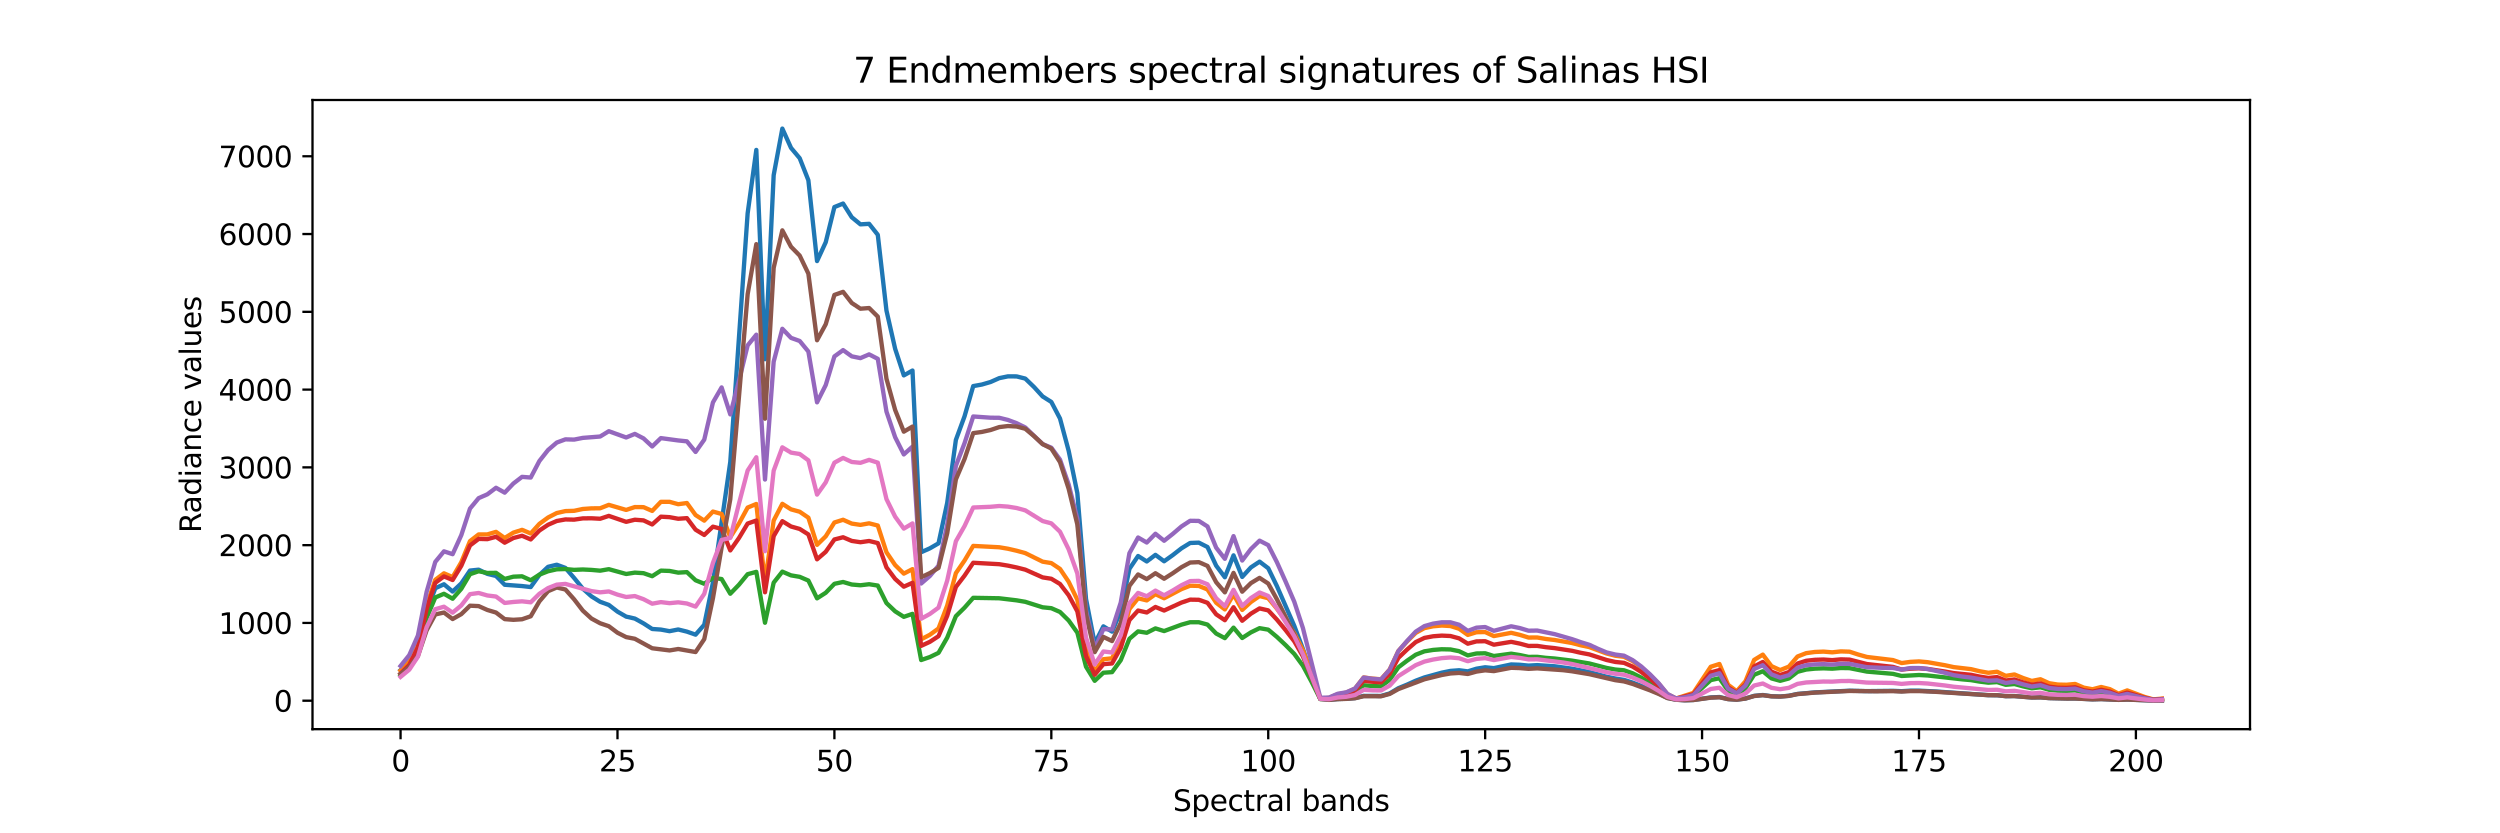 <?xml version="1.0" encoding="utf-8" standalone="no"?>
<!DOCTYPE svg PUBLIC "-//W3C//DTD SVG 1.1//EN"
  "http://www.w3.org/Graphics/SVG/1.1/DTD/svg11.dtd">
<svg height="288pt" version="1.1" viewBox="0 0 864 288" width="864pt" xmlns="http://www.w3.org/2000/svg" xmlns:xlink="http://www.w3.org/1999/xlink">
 <defs>
  <style type="text/css">*{stroke-linecap:butt;stroke-linejoin:round;}</style>
 </defs>
 <g id="figure_1">
  <g id="patch_1">
   <path d="M 0 288 
L 864 288 
L 864 0 
L 0 0 
z
" style="fill:#ffffff;"/>
  </g>
  <g id="axes_1">
   <g id="patch_2">
    <path d="M 108 252 
L 777.6 252 
L 777.6 34.56 
L 108 34.56 
z
" style="fill:#ffffff;"/>
   </g>
   <g id="matplotlib.axis_1">
    <g id="xtick_1">
     <g id="line2d_1">
      <defs>
       <path d="M 0 0 
L 0 3.5 
" id="m87184b60a6" style="stroke:#000000;stroke-width:0.8;"/>
      </defs>
      <g>
       <use style="stroke:#000000;stroke-width:0.8;" x="138.436" xlink:href="#m87184b60a6" y="252"/>
      </g>
     </g>
     <g id="text_1">
      <!-- 0 -->
      <g transform="translate(135.255 266.598)scale(0.1 -0.1)">
       <defs>
        <path d="M 2034 4250 
Q 1547 4250 1301 3770 
Q 1056 3291 1056 2328 
Q 1056 1369 1301 889 
Q 1547 409 2034 409 
Q 2525 409 2770 889 
Q 3016 1369 3016 2328 
Q 3016 3291 2770 3770 
Q 2525 4250 2034 4250 
z
M 2034 4750 
Q 2819 4750 3233 4129 
Q 3647 3509 3647 2328 
Q 3647 1150 3233 529 
Q 2819 -91 2034 -91 
Q 1250 -91 836 529 
Q 422 1150 422 2328 
Q 422 3509 836 4129 
Q 1250 4750 2034 4750 
z
" id="DejaVuSans-30" transform="scale(0.016)"/>
       </defs>
       <use xlink:href="#DejaVuSans-30"/>
      </g>
     </g>
    </g>
    <g id="xtick_2">
     <g id="line2d_2">
      <g>
       <use style="stroke:#000000;stroke-width:0.8;" x="213.403" xlink:href="#m87184b60a6" y="252"/>
      </g>
     </g>
     <g id="text_2">
      <!-- 25 -->
      <g transform="translate(207.04 266.598)scale(0.1 -0.1)">
       <defs>
        <path d="M 1228 531 
L 3431 531 
L 3431 0 
L 469 0 
L 469 531 
Q 828 903 1448 1529 
Q 2069 2156 2228 2338 
Q 2531 2678 2651 2914 
Q 2772 3150 2772 3378 
Q 2772 3750 2511 3984 
Q 2250 4219 1831 4219 
Q 1534 4219 1204 4116 
Q 875 4013 500 3803 
L 500 4441 
Q 881 4594 1212 4672 
Q 1544 4750 1819 4750 
Q 2544 4750 2975 4387 
Q 3406 4025 3406 3419 
Q 3406 3131 3298 2873 
Q 3191 2616 2906 2266 
Q 2828 2175 2409 1742 
Q 1991 1309 1228 531 
z
" id="DejaVuSans-32" transform="scale(0.016)"/>
        <path d="M 691 4666 
L 3169 4666 
L 3169 4134 
L 1269 4134 
L 1269 2991 
Q 1406 3038 1543 3061 
Q 1681 3084 1819 3084 
Q 2600 3084 3056 2656 
Q 3513 2228 3513 1497 
Q 3513 744 3044 326 
Q 2575 -91 1722 -91 
Q 1428 -91 1123 -41 
Q 819 9 494 109 
L 494 744 
Q 775 591 1075 516 
Q 1375 441 1709 441 
Q 2250 441 2565 725 
Q 2881 1009 2881 1497 
Q 2881 1984 2565 2268 
Q 2250 2553 1709 2553 
Q 1456 2553 1204 2497 
Q 953 2441 691 2322 
L 691 4666 
z
" id="DejaVuSans-35" transform="scale(0.016)"/>
       </defs>
       <use xlink:href="#DejaVuSans-32"/>
       <use x="63.623" xlink:href="#DejaVuSans-35"/>
      </g>
     </g>
    </g>
    <g id="xtick_3">
     <g id="line2d_3">
      <g>
       <use style="stroke:#000000;stroke-width:0.8;" x="288.369" xlink:href="#m87184b60a6" y="252"/>
      </g>
     </g>
     <g id="text_3">
      <!-- 50 -->
      <g transform="translate(282.007 266.598)scale(0.1 -0.1)">
       <use xlink:href="#DejaVuSans-35"/>
       <use x="63.623" xlink:href="#DejaVuSans-30"/>
      </g>
     </g>
    </g>
    <g id="xtick_4">
     <g id="line2d_4">
      <g>
       <use style="stroke:#000000;stroke-width:0.8;" x="363.336" xlink:href="#m87184b60a6" y="252"/>
      </g>
     </g>
     <g id="text_4">
      <!-- 75 -->
      <g transform="translate(356.973 266.598)scale(0.1 -0.1)">
       <defs>
        <path d="M 525 4666 
L 3525 4666 
L 3525 4397 
L 1831 0 
L 1172 0 
L 2766 4134 
L 525 4134 
L 525 4666 
z
" id="DejaVuSans-37" transform="scale(0.016)"/>
       </defs>
       <use xlink:href="#DejaVuSans-37"/>
       <use x="63.623" xlink:href="#DejaVuSans-35"/>
      </g>
     </g>
    </g>
    <g id="xtick_5">
     <g id="line2d_5">
      <g>
       <use style="stroke:#000000;stroke-width:0.8;" x="438.302" xlink:href="#m87184b60a6" y="252"/>
      </g>
     </g>
     <g id="text_5">
      <!-- 100 -->
      <g transform="translate(428.758 266.598)scale(0.1 -0.1)">
       <defs>
        <path d="M 794 531 
L 1825 531 
L 1825 4091 
L 703 3866 
L 703 4441 
L 1819 4666 
L 2450 4666 
L 2450 531 
L 3481 531 
L 3481 0 
L 794 0 
L 794 531 
z
" id="DejaVuSans-31" transform="scale(0.016)"/>
       </defs>
       <use xlink:href="#DejaVuSans-31"/>
       <use x="63.623" xlink:href="#DejaVuSans-30"/>
       <use x="127.246" xlink:href="#DejaVuSans-30"/>
      </g>
     </g>
    </g>
    <g id="xtick_6">
     <g id="line2d_6">
      <g>
       <use style="stroke:#000000;stroke-width:0.8;" x="513.268" xlink:href="#m87184b60a6" y="252"/>
      </g>
     </g>
     <g id="text_6">
      <!-- 125 -->
      <g transform="translate(503.725 266.598)scale(0.1 -0.1)">
       <use xlink:href="#DejaVuSans-31"/>
       <use x="63.623" xlink:href="#DejaVuSans-32"/>
       <use x="127.246" xlink:href="#DejaVuSans-35"/>
      </g>
     </g>
    </g>
    <g id="xtick_7">
     <g id="line2d_7">
      <g>
       <use style="stroke:#000000;stroke-width:0.8;" x="588.235" xlink:href="#m87184b60a6" y="252"/>
      </g>
     </g>
     <g id="text_7">
      <!-- 150 -->
      <g transform="translate(578.691 266.598)scale(0.1 -0.1)">
       <use xlink:href="#DejaVuSans-31"/>
       <use x="63.623" xlink:href="#DejaVuSans-35"/>
       <use x="127.246" xlink:href="#DejaVuSans-30"/>
      </g>
     </g>
    </g>
    <g id="xtick_8">
     <g id="line2d_8">
      <g>
       <use style="stroke:#000000;stroke-width:0.8;" x="663.201" xlink:href="#m87184b60a6" y="252"/>
      </g>
     </g>
     <g id="text_8">
      <!-- 175 -->
      <g transform="translate(653.658 266.598)scale(0.1 -0.1)">
       <use xlink:href="#DejaVuSans-31"/>
       <use x="63.623" xlink:href="#DejaVuSans-37"/>
       <use x="127.246" xlink:href="#DejaVuSans-35"/>
      </g>
     </g>
    </g>
    <g id="xtick_9">
     <g id="line2d_9">
      <g>
       <use style="stroke:#000000;stroke-width:0.8;" x="738.168" xlink:href="#m87184b60a6" y="252"/>
      </g>
     </g>
     <g id="text_9">
      <!-- 200 -->
      <g transform="translate(728.624 266.598)scale(0.1 -0.1)">
       <use xlink:href="#DejaVuSans-32"/>
       <use x="63.623" xlink:href="#DejaVuSans-30"/>
       <use x="127.246" xlink:href="#DejaVuSans-30"/>
      </g>
     </g>
    </g>
    <g id="text_10">
     <!-- Spectral bands -->
     <g transform="translate(405.382 280.277)scale(0.1 -0.1)">
      <defs>
       <path d="M 3425 4513 
L 3425 3897 
Q 3066 4069 2747 4153 
Q 2428 4238 2131 4238 
Q 1616 4238 1336 4038 
Q 1056 3838 1056 3469 
Q 1056 3159 1242 3001 
Q 1428 2844 1947 2747 
L 2328 2669 
Q 3034 2534 3370 2195 
Q 3706 1856 3706 1288 
Q 3706 609 3251 259 
Q 2797 -91 1919 -91 
Q 1588 -91 1214 -16 
Q 841 59 441 206 
L 441 856 
Q 825 641 1194 531 
Q 1563 422 1919 422 
Q 2459 422 2753 634 
Q 3047 847 3047 1241 
Q 3047 1584 2836 1778 
Q 2625 1972 2144 2069 
L 1759 2144 
Q 1053 2284 737 2584 
Q 422 2884 422 3419 
Q 422 4038 858 4394 
Q 1294 4750 2059 4750 
Q 2388 4750 2728 4690 
Q 3069 4631 3425 4513 
z
" id="DejaVuSans-53" transform="scale(0.016)"/>
       <path d="M 1159 525 
L 1159 -1331 
L 581 -1331 
L 581 3500 
L 1159 3500 
L 1159 2969 
Q 1341 3281 1617 3432 
Q 1894 3584 2278 3584 
Q 2916 3584 3314 3078 
Q 3713 2572 3713 1747 
Q 3713 922 3314 415 
Q 2916 -91 2278 -91 
Q 1894 -91 1617 61 
Q 1341 213 1159 525 
z
M 3116 1747 
Q 3116 2381 2855 2742 
Q 2594 3103 2138 3103 
Q 1681 3103 1420 2742 
Q 1159 2381 1159 1747 
Q 1159 1113 1420 752 
Q 1681 391 2138 391 
Q 2594 391 2855 752 
Q 3116 1113 3116 1747 
z
" id="DejaVuSans-70" transform="scale(0.016)"/>
       <path d="M 3597 1894 
L 3597 1613 
L 953 1613 
Q 991 1019 1311 708 
Q 1631 397 2203 397 
Q 2534 397 2845 478 
Q 3156 559 3463 722 
L 3463 178 
Q 3153 47 2828 -22 
Q 2503 -91 2169 -91 
Q 1331 -91 842 396 
Q 353 884 353 1716 
Q 353 2575 817 3079 
Q 1281 3584 2069 3584 
Q 2775 3584 3186 3129 
Q 3597 2675 3597 1894 
z
M 3022 2063 
Q 3016 2534 2758 2815 
Q 2500 3097 2075 3097 
Q 1594 3097 1305 2825 
Q 1016 2553 972 2059 
L 3022 2063 
z
" id="DejaVuSans-65" transform="scale(0.016)"/>
       <path d="M 3122 3366 
L 3122 2828 
Q 2878 2963 2633 3030 
Q 2388 3097 2138 3097 
Q 1578 3097 1268 2742 
Q 959 2388 959 1747 
Q 959 1106 1268 751 
Q 1578 397 2138 397 
Q 2388 397 2633 464 
Q 2878 531 3122 666 
L 3122 134 
Q 2881 22 2623 -34 
Q 2366 -91 2075 -91 
Q 1284 -91 818 406 
Q 353 903 353 1747 
Q 353 2603 823 3093 
Q 1294 3584 2113 3584 
Q 2378 3584 2631 3529 
Q 2884 3475 3122 3366 
z
" id="DejaVuSans-63" transform="scale(0.016)"/>
       <path d="M 1172 4494 
L 1172 3500 
L 2356 3500 
L 2356 3053 
L 1172 3053 
L 1172 1153 
Q 1172 725 1289 603 
Q 1406 481 1766 481 
L 2356 481 
L 2356 0 
L 1766 0 
Q 1100 0 847 248 
Q 594 497 594 1153 
L 594 3053 
L 172 3053 
L 172 3500 
L 594 3500 
L 594 4494 
L 1172 4494 
z
" id="DejaVuSans-74" transform="scale(0.016)"/>
       <path d="M 2631 2963 
Q 2534 3019 2420 3045 
Q 2306 3072 2169 3072 
Q 1681 3072 1420 2755 
Q 1159 2438 1159 1844 
L 1159 0 
L 581 0 
L 581 3500 
L 1159 3500 
L 1159 2956 
Q 1341 3275 1631 3429 
Q 1922 3584 2338 3584 
Q 2397 3584 2469 3576 
Q 2541 3569 2628 3553 
L 2631 2963 
z
" id="DejaVuSans-72" transform="scale(0.016)"/>
       <path d="M 2194 1759 
Q 1497 1759 1228 1600 
Q 959 1441 959 1056 
Q 959 750 1161 570 
Q 1363 391 1709 391 
Q 2188 391 2477 730 
Q 2766 1069 2766 1631 
L 2766 1759 
L 2194 1759 
z
M 3341 1997 
L 3341 0 
L 2766 0 
L 2766 531 
Q 2569 213 2275 61 
Q 1981 -91 1556 -91 
Q 1019 -91 701 211 
Q 384 513 384 1019 
Q 384 1609 779 1909 
Q 1175 2209 1959 2209 
L 2766 2209 
L 2766 2266 
Q 2766 2663 2505 2880 
Q 2244 3097 1772 3097 
Q 1472 3097 1187 3025 
Q 903 2953 641 2809 
L 641 3341 
Q 956 3463 1253 3523 
Q 1550 3584 1831 3584 
Q 2591 3584 2966 3190 
Q 3341 2797 3341 1997 
z
" id="DejaVuSans-61" transform="scale(0.016)"/>
       <path d="M 603 4863 
L 1178 4863 
L 1178 0 
L 603 0 
L 603 4863 
z
" id="DejaVuSans-6c" transform="scale(0.016)"/>
       <path id="DejaVuSans-20" transform="scale(0.016)"/>
       <path d="M 3116 1747 
Q 3116 2381 2855 2742 
Q 2594 3103 2138 3103 
Q 1681 3103 1420 2742 
Q 1159 2381 1159 1747 
Q 1159 1113 1420 752 
Q 1681 391 2138 391 
Q 2594 391 2855 752 
Q 3116 1113 3116 1747 
z
M 1159 2969 
Q 1341 3281 1617 3432 
Q 1894 3584 2278 3584 
Q 2916 3584 3314 3078 
Q 3713 2572 3713 1747 
Q 3713 922 3314 415 
Q 2916 -91 2278 -91 
Q 1894 -91 1617 61 
Q 1341 213 1159 525 
L 1159 0 
L 581 0 
L 581 4863 
L 1159 4863 
L 1159 2969 
z
" id="DejaVuSans-62" transform="scale(0.016)"/>
       <path d="M 3513 2113 
L 3513 0 
L 2938 0 
L 2938 2094 
Q 2938 2591 2744 2837 
Q 2550 3084 2163 3084 
Q 1697 3084 1428 2787 
Q 1159 2491 1159 1978 
L 1159 0 
L 581 0 
L 581 3500 
L 1159 3500 
L 1159 2956 
Q 1366 3272 1645 3428 
Q 1925 3584 2291 3584 
Q 2894 3584 3203 3211 
Q 3513 2838 3513 2113 
z
" id="DejaVuSans-6e" transform="scale(0.016)"/>
       <path d="M 2906 2969 
L 2906 4863 
L 3481 4863 
L 3481 0 
L 2906 0 
L 2906 525 
Q 2725 213 2448 61 
Q 2172 -91 1784 -91 
Q 1150 -91 751 415 
Q 353 922 353 1747 
Q 353 2572 751 3078 
Q 1150 3584 1784 3584 
Q 2172 3584 2448 3432 
Q 2725 3281 2906 2969 
z
M 947 1747 
Q 947 1113 1208 752 
Q 1469 391 1925 391 
Q 2381 391 2643 752 
Q 2906 1113 2906 1747 
Q 2906 2381 2643 2742 
Q 2381 3103 1925 3103 
Q 1469 3103 1208 2742 
Q 947 2381 947 1747 
z
" id="DejaVuSans-64" transform="scale(0.016)"/>
       <path d="M 2834 3397 
L 2834 2853 
Q 2591 2978 2328 3040 
Q 2066 3103 1784 3103 
Q 1356 3103 1142 2972 
Q 928 2841 928 2578 
Q 928 2378 1081 2264 
Q 1234 2150 1697 2047 
L 1894 2003 
Q 2506 1872 2764 1633 
Q 3022 1394 3022 966 
Q 3022 478 2636 193 
Q 2250 -91 1575 -91 
Q 1294 -91 989 -36 
Q 684 19 347 128 
L 347 722 
Q 666 556 975 473 
Q 1284 391 1588 391 
Q 1994 391 2212 530 
Q 2431 669 2431 922 
Q 2431 1156 2273 1281 
Q 2116 1406 1581 1522 
L 1381 1569 
Q 847 1681 609 1914 
Q 372 2147 372 2553 
Q 372 3047 722 3315 
Q 1072 3584 1716 3584 
Q 2034 3584 2315 3537 
Q 2597 3491 2834 3397 
z
" id="DejaVuSans-73" transform="scale(0.016)"/>
      </defs>
      <use xlink:href="#DejaVuSans-53"/>
      <use x="63.477" xlink:href="#DejaVuSans-70"/>
      <use x="126.953" xlink:href="#DejaVuSans-65"/>
      <use x="188.477" xlink:href="#DejaVuSans-63"/>
      <use x="243.457" xlink:href="#DejaVuSans-74"/>
      <use x="282.666" xlink:href="#DejaVuSans-72"/>
      <use x="323.779" xlink:href="#DejaVuSans-61"/>
      <use x="385.059" xlink:href="#DejaVuSans-6c"/>
      <use x="412.842" xlink:href="#DejaVuSans-20"/>
      <use x="444.629" xlink:href="#DejaVuSans-62"/>
      <use x="508.105" xlink:href="#DejaVuSans-61"/>
      <use x="569.385" xlink:href="#DejaVuSans-6e"/>
      <use x="632.764" xlink:href="#DejaVuSans-64"/>
      <use x="696.24" xlink:href="#DejaVuSans-73"/>
     </g>
    </g>
   </g>
   <g id="matplotlib.axis_2">
    <g id="ytick_1">
     <g id="line2d_10">
      <defs>
       <path d="M 0 0 
L -3.5 0 
" id="m7c14047c21" style="stroke:#000000;stroke-width:0.8;"/>
      </defs>
      <g>
       <use style="stroke:#000000;stroke-width:0.8;" x="108" xlink:href="#m7c14047c21" y="242.164"/>
      </g>
     </g>
     <g id="text_11">
      <!-- 0 -->
      <g transform="translate(94.638 245.963)scale(0.1 -0.1)">
       <use xlink:href="#DejaVuSans-30"/>
      </g>
     </g>
    </g>
    <g id="ytick_2">
     <g id="line2d_11">
      <g>
       <use style="stroke:#000000;stroke-width:0.8;" x="108" xlink:href="#m7c14047c21" y="215.284"/>
      </g>
     </g>
     <g id="text_12">
      <!-- 1000 -->
      <g transform="translate(75.55 219.084)scale(0.1 -0.1)">
       <use xlink:href="#DejaVuSans-31"/>
       <use x="63.623" xlink:href="#DejaVuSans-30"/>
       <use x="127.246" xlink:href="#DejaVuSans-30"/>
       <use x="190.869" xlink:href="#DejaVuSans-30"/>
      </g>
     </g>
    </g>
    <g id="ytick_3">
     <g id="line2d_12">
      <g>
       <use style="stroke:#000000;stroke-width:0.8;" x="108" xlink:href="#m7c14047c21" y="188.405"/>
      </g>
     </g>
     <g id="text_13">
      <!-- 2000 -->
      <g transform="translate(75.55 192.204)scale(0.1 -0.1)">
       <use xlink:href="#DejaVuSans-32"/>
       <use x="63.623" xlink:href="#DejaVuSans-30"/>
       <use x="127.246" xlink:href="#DejaVuSans-30"/>
       <use x="190.869" xlink:href="#DejaVuSans-30"/>
      </g>
     </g>
    </g>
    <g id="ytick_4">
     <g id="line2d_13">
      <g>
       <use style="stroke:#000000;stroke-width:0.8;" x="108" xlink:href="#m7c14047c21" y="161.525"/>
      </g>
     </g>
     <g id="text_14">
      <!-- 3000 -->
      <g transform="translate(75.55 165.324)scale(0.1 -0.1)">
       <defs>
        <path d="M 2597 2516 
Q 3050 2419 3304 2112 
Q 3559 1806 3559 1356 
Q 3559 666 3084 287 
Q 2609 -91 1734 -91 
Q 1441 -91 1130 -33 
Q 819 25 488 141 
L 488 750 
Q 750 597 1062 519 
Q 1375 441 1716 441 
Q 2309 441 2620 675 
Q 2931 909 2931 1356 
Q 2931 1769 2642 2001 
Q 2353 2234 1838 2234 
L 1294 2234 
L 1294 2753 
L 1863 2753 
Q 2328 2753 2575 2939 
Q 2822 3125 2822 3475 
Q 2822 3834 2567 4026 
Q 2313 4219 1838 4219 
Q 1578 4219 1281 4162 
Q 984 4106 628 3988 
L 628 4550 
Q 988 4650 1302 4700 
Q 1616 4750 1894 4750 
Q 2613 4750 3031 4423 
Q 3450 4097 3450 3541 
Q 3450 3153 3228 2886 
Q 3006 2619 2597 2516 
z
" id="DejaVuSans-33" transform="scale(0.016)"/>
       </defs>
       <use xlink:href="#DejaVuSans-33"/>
       <use x="63.623" xlink:href="#DejaVuSans-30"/>
       <use x="127.246" xlink:href="#DejaVuSans-30"/>
       <use x="190.869" xlink:href="#DejaVuSans-30"/>
      </g>
     </g>
    </g>
    <g id="ytick_5">
     <g id="line2d_14">
      <g>
       <use style="stroke:#000000;stroke-width:0.8;" x="108" xlink:href="#m7c14047c21" y="134.646"/>
      </g>
     </g>
     <g id="text_15">
      <!-- 4000 -->
      <g transform="translate(75.55 138.445)scale(0.1 -0.1)">
       <defs>
        <path d="M 2419 4116 
L 825 1625 
L 2419 1625 
L 2419 4116 
z
M 2253 4666 
L 3047 4666 
L 3047 1625 
L 3713 1625 
L 3713 1100 
L 3047 1100 
L 3047 0 
L 2419 0 
L 2419 1100 
L 313 1100 
L 313 1709 
L 2253 4666 
z
" id="DejaVuSans-34" transform="scale(0.016)"/>
       </defs>
       <use xlink:href="#DejaVuSans-34"/>
       <use x="63.623" xlink:href="#DejaVuSans-30"/>
       <use x="127.246" xlink:href="#DejaVuSans-30"/>
       <use x="190.869" xlink:href="#DejaVuSans-30"/>
      </g>
     </g>
    </g>
    <g id="ytick_6">
     <g id="line2d_15">
      <g>
       <use style="stroke:#000000;stroke-width:0.8;" x="108" xlink:href="#m7c14047c21" y="107.766"/>
      </g>
     </g>
     <g id="text_16">
      <!-- 5000 -->
      <g transform="translate(75.55 111.565)scale(0.1 -0.1)">
       <use xlink:href="#DejaVuSans-35"/>
       <use x="63.623" xlink:href="#DejaVuSans-30"/>
       <use x="127.246" xlink:href="#DejaVuSans-30"/>
       <use x="190.869" xlink:href="#DejaVuSans-30"/>
      </g>
     </g>
    </g>
    <g id="ytick_7">
     <g id="line2d_16">
      <g>
       <use style="stroke:#000000;stroke-width:0.8;" x="108" xlink:href="#m7c14047c21" y="80.887"/>
      </g>
     </g>
     <g id="text_17">
      <!-- 6000 -->
      <g transform="translate(75.55 84.686)scale(0.1 -0.1)">
       <defs>
        <path d="M 2113 2584 
Q 1688 2584 1439 2293 
Q 1191 2003 1191 1497 
Q 1191 994 1439 701 
Q 1688 409 2113 409 
Q 2538 409 2786 701 
Q 3034 994 3034 1497 
Q 3034 2003 2786 2293 
Q 2538 2584 2113 2584 
z
M 3366 4563 
L 3366 3988 
Q 3128 4100 2886 4159 
Q 2644 4219 2406 4219 
Q 1781 4219 1451 3797 
Q 1122 3375 1075 2522 
Q 1259 2794 1537 2939 
Q 1816 3084 2150 3084 
Q 2853 3084 3261 2657 
Q 3669 2231 3669 1497 
Q 3669 778 3244 343 
Q 2819 -91 2113 -91 
Q 1303 -91 875 529 
Q 447 1150 447 2328 
Q 447 3434 972 4092 
Q 1497 4750 2381 4750 
Q 2619 4750 2861 4703 
Q 3103 4656 3366 4563 
z
" id="DejaVuSans-36" transform="scale(0.016)"/>
       </defs>
       <use xlink:href="#DejaVuSans-36"/>
       <use x="63.623" xlink:href="#DejaVuSans-30"/>
       <use x="127.246" xlink:href="#DejaVuSans-30"/>
       <use x="190.869" xlink:href="#DejaVuSans-30"/>
      </g>
     </g>
    </g>
    <g id="ytick_8">
     <g id="line2d_17">
      <g>
       <use style="stroke:#000000;stroke-width:0.8;" x="108" xlink:href="#m7c14047c21" y="54.007"/>
      </g>
     </g>
     <g id="text_18">
      <!-- 7000 -->
      <g transform="translate(75.55 57.806)scale(0.1 -0.1)">
       <use xlink:href="#DejaVuSans-37"/>
       <use x="63.623" xlink:href="#DejaVuSans-30"/>
       <use x="127.246" xlink:href="#DejaVuSans-30"/>
       <use x="190.869" xlink:href="#DejaVuSans-30"/>
      </g>
     </g>
    </g>
    <g id="text_19">
     <!-- Radiance values -->
     <g transform="translate(69.47 184.179)rotate(-90)scale(0.1 -0.1)">
      <defs>
       <path d="M 2841 2188 
Q 3044 2119 3236 1894 
Q 3428 1669 3622 1275 
L 4263 0 
L 3584 0 
L 2988 1197 
Q 2756 1666 2539 1819 
Q 2322 1972 1947 1972 
L 1259 1972 
L 1259 0 
L 628 0 
L 628 4666 
L 2053 4666 
Q 2853 4666 3247 4331 
Q 3641 3997 3641 3322 
Q 3641 2881 3436 2590 
Q 3231 2300 2841 2188 
z
M 1259 4147 
L 1259 2491 
L 2053 2491 
Q 2509 2491 2742 2702 
Q 2975 2913 2975 3322 
Q 2975 3731 2742 3939 
Q 2509 4147 2053 4147 
L 1259 4147 
z
" id="DejaVuSans-52" transform="scale(0.016)"/>
       <path d="M 603 3500 
L 1178 3500 
L 1178 0 
L 603 0 
L 603 3500 
z
M 603 4863 
L 1178 4863 
L 1178 4134 
L 603 4134 
L 603 4863 
z
" id="DejaVuSans-69" transform="scale(0.016)"/>
       <path d="M 191 3500 
L 800 3500 
L 1894 563 
L 2988 3500 
L 3597 3500 
L 2284 0 
L 1503 0 
L 191 3500 
z
" id="DejaVuSans-76" transform="scale(0.016)"/>
       <path d="M 544 1381 
L 544 3500 
L 1119 3500 
L 1119 1403 
Q 1119 906 1312 657 
Q 1506 409 1894 409 
Q 2359 409 2629 706 
Q 2900 1003 2900 1516 
L 2900 3500 
L 3475 3500 
L 3475 0 
L 2900 0 
L 2900 538 
Q 2691 219 2414 64 
Q 2138 -91 1772 -91 
Q 1169 -91 856 284 
Q 544 659 544 1381 
z
M 1991 3584 
L 1991 3584 
z
" id="DejaVuSans-75" transform="scale(0.016)"/>
      </defs>
      <use xlink:href="#DejaVuSans-52"/>
      <use x="67.232" xlink:href="#DejaVuSans-61"/>
      <use x="128.512" xlink:href="#DejaVuSans-64"/>
      <use x="191.988" xlink:href="#DejaVuSans-69"/>
      <use x="219.771" xlink:href="#DejaVuSans-61"/>
      <use x="281.051" xlink:href="#DejaVuSans-6e"/>
      <use x="344.43" xlink:href="#DejaVuSans-63"/>
      <use x="399.41" xlink:href="#DejaVuSans-65"/>
      <use x="460.934" xlink:href="#DejaVuSans-20"/>
      <use x="492.721" xlink:href="#DejaVuSans-76"/>
      <use x="551.9" xlink:href="#DejaVuSans-61"/>
      <use x="613.18" xlink:href="#DejaVuSans-6c"/>
      <use x="640.963" xlink:href="#DejaVuSans-75"/>
      <use x="704.342" xlink:href="#DejaVuSans-65"/>
      <use x="765.865" xlink:href="#DejaVuSans-73"/>
     </g>
    </g>
   </g>
   <g id="line2d_18">
    <path clip-path="url(#padce678f9d)" d="M 138.436 231.601 
L 141.435 228.822 
L 144.434 223.273 
L 147.432 211.39 
L 150.431 203.302 
L 153.43 201.925 
L 156.428 204.439 
L 159.427 201.62 
L 162.426 197.191 
L 165.424 196.881 
L 168.423 198.325 
L 171.422 199.054 
L 174.42 202.092 
L 180.418 202.539 
L 183.416 202.885 
L 186.415 198.714 
L 189.414 195.896 
L 192.412 195.17 
L 195.411 196.268 
L 198.409 199.743 
L 201.408 203.427 
L 204.407 206.109 
L 207.405 207.975 
L 210.404 209.061 
L 213.403 211.376 
L 216.401 213.106 
L 219.4 213.779 
L 222.399 215.44 
L 225.397 217.374 
L 228.396 217.582 
L 231.395 218.135 
L 234.393 217.55 
L 237.392 218.29 
L 240.391 219.338 
L 243.389 215.909 
L 246.388 201.35 
L 252.385 159.632 
L 258.383 73.74 
L 261.381 51.821 
L 264.38 124.14 
L 267.379 60.554 
L 270.377 44.444 
L 273.376 51.106 
L 276.375 54.68 
L 279.373 62.297 
L 282.372 90.223 
L 285.371 83.716 
L 288.369 71.559 
L 291.368 70.347 
L 294.367 75.079 
L 297.365 77.534 
L 300.364 77.358 
L 303.362 81.147 
L 306.361 107.329 
L 309.36 120.543 
L 312.358 129.73 
L 315.357 128.061 
L 318.356 190.851 
L 321.354 189.51 
L 324.353 187.776 
L 327.352 173.802 
L 330.35 152.036 
L 333.349 143.866 
L 336.348 133.432 
L 339.346 132.894 
L 342.345 132.016 
L 345.344 130.686 
L 348.342 130.068 
L 351.341 130.088 
L 354.34 130.84 
L 357.338 133.731 
L 360.337 137.02 
L 363.336 138.909 
L 366.334 144.639 
L 369.333 155.814 
L 372.332 170.448 
L 375.33 207.029 
L 378.329 222.412 
L 381.328 216.469 
L 384.326 218.283 
L 387.325 211.219 
L 390.324 196.599 
L 393.322 192.156 
L 396.321 194.04 
L 399.319 191.764 
L 402.318 193.975 
L 405.317 191.835 
L 408.315 189.496 
L 411.314 187.652 
L 414.313 187.538 
L 417.311 189.053 
L 420.31 195.5 
L 423.309 199.494 
L 426.307 191.939 
L 429.306 199.379 
L 432.305 196.1 
L 435.303 194.11 
L 438.302 196.381 
L 441.301 202.562 
L 447.298 216.286 
L 450.297 224.288 
L 453.295 233.125 
L 456.294 241.495 
L 459.293 241.869 
L 462.291 241.585 
L 465.29 241.492 
L 468.289 241.259 
L 471.287 240.492 
L 477.285 240.521 
L 480.283 239.648 
L 483.282 237.842 
L 486.281 236.611 
L 489.279 235.253 
L 492.278 234.124 
L 498.275 232.471 
L 501.274 231.867 
L 504.272 231.641 
L 507.271 232.026 
L 510.27 231.1 
L 513.268 230.61 
L 516.267 230.907 
L 522.264 229.634 
L 525.263 229.743 
L 528.262 230.033 
L 531.26 229.864 
L 537.258 230.263 
L 543.255 231.096 
L 549.252 232.237 
L 555.25 233.875 
L 558.248 234.498 
L 561.247 234.965 
L 564.246 235.915 
L 567.244 237.045 
L 573.242 239.611 
L 576.24 241.178 
L 579.239 241.81 
L 582.238 242.01 
L 585.236 241.916 
L 591.233 241.031 
L 594.232 240.896 
L 597.231 241.592 
L 600.229 241.798 
L 603.228 241.4 
L 606.227 240.494 
L 609.225 240.2 
L 612.224 240.624 
L 615.223 240.718 
L 618.221 240.462 
L 621.22 239.83 
L 627.217 239.295 
L 639.212 238.711 
L 645.209 238.852 
L 654.205 238.749 
L 657.204 238.875 
L 660.203 238.693 
L 663.201 238.69 
L 669.199 238.987 
L 687.191 240.248 
L 690.189 240.266 
L 693.188 240.586 
L 696.186 240.55 
L 702.184 241.05 
L 705.182 240.998 
L 708.181 241.247 
L 714.178 241.392 
L 717.177 241.389 
L 723.174 241.681 
L 726.173 241.587 
L 732.17 241.867 
L 735.169 241.758 
L 744.165 242.112 
L 747.164 242.088 
L 747.164 242.088 
" style="fill:none;stroke:#1f77b4;stroke-linecap:square;stroke-width:1.5;"/>
   </g>
   <g id="line2d_19">
    <path clip-path="url(#padce678f9d)" d="M 138.436 231.72 
L 141.435 228.596 
L 144.434 222.401 
L 147.432 209.33 
L 150.431 200.377 
L 153.43 198.141 
L 156.428 199.433 
L 159.427 194.299 
L 162.426 187.014 
L 165.424 184.701 
L 168.423 184.692 
L 171.422 183.812 
L 174.42 185.929 
L 177.419 184.077 
L 180.418 183.117 
L 183.416 184.364 
L 186.415 181.044 
L 189.414 178.846 
L 192.412 177.308 
L 195.411 176.632 
L 198.409 176.541 
L 201.408 175.906 
L 204.407 175.692 
L 207.405 175.659 
L 210.404 174.48 
L 216.401 176.232 
L 219.4 175.242 
L 222.399 175.271 
L 225.397 176.573 
L 228.396 173.436 
L 231.395 173.428 
L 234.393 174.255 
L 237.392 173.845 
L 240.391 177.996 
L 243.389 179.931 
L 246.388 176.797 
L 249.387 177.623 
L 252.385 185.659 
L 255.384 180.943 
L 258.383 175.418 
L 261.381 174.178 
L 264.38 201.221 
L 267.379 179.909 
L 270.377 174.125 
L 273.376 176.035 
L 276.375 176.857 
L 279.373 178.907 
L 282.372 188.293 
L 285.371 185.359 
L 288.369 180.574 
L 291.368 179.633 
L 294.367 180.954 
L 297.365 181.399 
L 300.364 180.86 
L 303.362 181.622 
L 306.361 190.856 
L 309.36 195.285 
L 312.358 198.243 
L 315.357 196.694 
L 318.356 220.942 
L 321.354 219.381 
L 324.353 217.194 
L 327.352 209.277 
L 330.35 198.077 
L 333.349 193.717 
L 336.348 188.667 
L 345.344 189.134 
L 348.342 189.641 
L 351.341 190.332 
L 354.34 191.155 
L 360.337 194.114 
L 363.336 194.603 
L 366.334 196.613 
L 369.333 201.073 
L 372.332 207.291 
L 375.33 224.737 
L 378.329 231.998 
L 381.328 227.825 
L 384.326 227.512 
L 387.325 221.428 
L 390.324 210.495 
L 393.322 206.772 
L 396.321 207.504 
L 399.319 205.35 
L 402.318 206.755 
L 408.315 203.594 
L 411.314 202.424 
L 414.313 202.497 
L 417.311 203.73 
L 420.31 208.307 
L 423.309 210.609 
L 426.307 205.484 
L 429.306 210.79 
L 432.305 208.054 
L 435.303 205.987 
L 438.302 206.757 
L 441.301 210.366 
L 444.299 214.469 
L 447.298 218.835 
L 450.297 224.733 
L 453.295 232.823 
L 456.294 241.403 
L 459.293 241.205 
L 462.291 239.95 
L 465.29 239.375 
L 468.289 238.005 
L 471.287 234.133 
L 474.286 234.529 
L 477.285 234.759 
L 480.283 231.384 
L 483.282 224.99 
L 486.281 221.682 
L 489.279 218.723 
L 492.278 217.076 
L 495.276 216.448 
L 498.275 216.186 
L 501.274 216.359 
L 504.272 217.294 
L 507.271 219.425 
L 510.27 218.499 
L 513.268 218.441 
L 516.267 219.83 
L 522.264 218.704 
L 525.263 219.406 
L 528.262 220.337 
L 531.26 220.317 
L 534.259 220.83 
L 537.258 221.174 
L 543.255 222.215 
L 546.254 223.002 
L 549.252 223.63 
L 555.25 225.852 
L 558.248 226.625 
L 561.247 226.992 
L 564.246 228.481 
L 567.244 230.655 
L 570.243 233.32 
L 573.242 236.328 
L 576.24 239.904 
L 579.239 241.393 
L 585.236 239.467 
L 591.233 230.434 
L 594.232 229.474 
L 597.231 236.657 
L 600.229 238.896 
L 603.228 235.449 
L 606.227 228.066 
L 609.225 226.237 
L 612.224 230.219 
L 615.223 231.58 
L 618.221 230.39 
L 621.22 226.89 
L 624.219 225.728 
L 627.217 225.321 
L 630.216 225.198 
L 633.215 225.446 
L 636.213 225.122 
L 639.212 225.222 
L 642.211 226.203 
L 645.209 227.047 
L 654.205 228.117 
L 657.204 229.15 
L 660.203 228.745 
L 663.201 228.587 
L 666.2 228.854 
L 672.197 229.908 
L 675.196 230.555 
L 681.193 231.259 
L 684.192 231.984 
L 687.191 232.512 
L 690.189 232.151 
L 693.188 233.578 
L 696.186 233.091 
L 699.185 234.327 
L 702.184 235.331 
L 705.182 234.747 
L 708.181 236.119 
L 711.18 236.588 
L 714.178 236.652 
L 717.177 236.378 
L 720.176 237.656 
L 723.174 238.208 
L 726.173 237.423 
L 729.172 238.171 
L 732.17 239.734 
L 735.169 238.609 
L 741.166 240.853 
L 744.165 241.706 
L 747.164 241.436 
L 747.164 241.436 
" style="fill:none;stroke:#ff7f0e;stroke-linecap:square;stroke-width:1.5;"/>
   </g>
   <g id="line2d_20">
    <path clip-path="url(#padce678f9d)" d="M 138.436 233.417 
L 141.435 230.917 
L 144.434 225.228 
L 147.432 213.616 
L 150.431 206.487 
L 153.43 205.212 
L 156.428 206.923 
L 159.427 203.491 
L 162.426 198.44 
L 165.424 197.422 
L 168.423 198.016 
L 171.422 197.973 
L 174.42 200.078 
L 177.419 199.302 
L 180.418 199.171 
L 183.416 200.53 
L 186.415 198.594 
L 189.414 197.426 
L 192.412 196.753 
L 195.411 196.658 
L 198.409 196.944 
L 201.408 196.815 
L 204.407 196.96 
L 207.405 197.226 
L 210.404 196.705 
L 216.401 198.368 
L 219.4 197.899 
L 222.399 198.09 
L 225.397 199.129 
L 228.396 197.206 
L 231.395 197.318 
L 234.393 197.903 
L 237.392 197.726 
L 240.391 200.543 
L 243.389 201.752 
L 246.388 199.683 
L 249.387 200.119 
L 252.385 205.188 
L 255.384 202.084 
L 258.383 198.441 
L 261.381 197.631 
L 264.38 215.217 
L 267.379 201.364 
L 270.377 197.563 
L 273.376 198.848 
L 276.375 199.356 
L 279.373 200.644 
L 282.372 206.787 
L 285.371 204.862 
L 288.369 201.763 
L 291.368 201.133 
L 294.367 202.008 
L 297.365 202.267 
L 300.364 201.907 
L 303.362 202.37 
L 306.361 208.412 
L 309.36 211.271 
L 312.358 213.177 
L 315.357 212.156 
L 318.356 228.104 
L 321.354 227.075 
L 324.353 225.629 
L 327.352 220.369 
L 330.35 212.959 
L 333.349 210 
L 336.348 206.602 
L 345.344 206.763 
L 351.341 207.477 
L 354.34 207.986 
L 360.337 209.885 
L 363.336 210.19 
L 366.334 211.499 
L 369.333 214.456 
L 372.332 218.654 
L 375.33 230.416 
L 378.329 235.287 
L 381.328 232.494 
L 384.326 232.286 
L 387.325 228.168 
L 390.324 220.778 
L 393.322 218.204 
L 396.321 218.684 
L 399.319 217.175 
L 402.318 218.097 
L 408.315 215.88 
L 411.314 215.04 
L 414.313 215.046 
L 417.311 215.851 
L 420.31 218.951 
L 423.309 220.534 
L 426.307 216.915 
L 429.306 220.49 
L 432.305 218.553 
L 435.303 217.093 
L 438.302 217.609 
L 441.301 220.12 
L 444.299 222.942 
L 447.298 225.99 
L 450.297 230.097 
L 453.295 235.674 
L 456.294 241.604 
L 459.293 241.509 
L 462.291 240.686 
L 465.29 240.263 
L 468.289 239.378 
L 471.287 236.83 
L 474.286 237.076 
L 477.285 237.207 
L 480.283 234.953 
L 483.282 230.617 
L 486.281 228.341 
L 489.279 226.271 
L 492.278 225.096 
L 495.276 224.613 
L 498.275 224.381 
L 501.274 224.448 
L 504.272 225.06 
L 507.271 226.504 
L 510.27 225.843 
L 513.268 225.774 
L 516.267 226.72 
L 522.264 225.91 
L 525.263 226.387 
L 528.262 227.023 
L 531.26 226.998 
L 534.259 227.353 
L 537.258 227.582 
L 543.255 228.306 
L 549.252 229.289 
L 555.25 230.845 
L 558.248 231.392 
L 561.247 231.649 
L 564.246 232.688 
L 567.244 234.196 
L 570.243 236.026 
L 573.242 238.11 
L 576.24 240.566 
L 579.239 241.619 
L 582.238 241.127 
L 585.236 240.506 
L 591.233 235.04 
L 594.232 234.397 
L 597.231 238.724 
L 600.229 240.071 
L 603.228 237.888 
L 606.227 233.201 
L 609.225 231.985 
L 612.224 234.459 
L 615.223 235.289 
L 618.221 234.486 
L 621.22 232.173 
L 624.219 231.393 
L 627.217 231.088 
L 630.216 230.973 
L 633.215 231.099 
L 636.213 230.864 
L 639.212 230.912 
L 645.209 232.105 
L 654.205 232.878 
L 657.204 233.613 
L 663.201 233.28 
L 666.2 233.445 
L 678.195 234.792 
L 681.193 235.057 
L 684.192 235.566 
L 687.191 235.933 
L 690.189 235.727 
L 693.188 236.671 
L 696.186 236.399 
L 699.185 237.208 
L 702.184 237.868 
L 705.182 237.528 
L 708.181 238.395 
L 711.18 238.711 
L 714.178 238.769 
L 717.177 238.617 
L 720.176 239.417 
L 723.174 239.772 
L 726.173 239.319 
L 729.172 239.785 
L 732.17 240.722 
L 735.169 240.076 
L 741.166 241.403 
L 744.165 241.901 
L 747.164 241.751 
L 747.164 241.751 
" style="fill:none;stroke:#2ca02c;stroke-linecap:square;stroke-width:1.5;"/>
   </g>
   <g id="line2d_21">
    <path clip-path="url(#padce678f9d)" d="M 138.436 232.81 
L 141.435 229.821 
L 144.434 223.695 
L 147.432 210.466 
L 150.431 201.426 
L 153.43 199.206 
L 156.428 200.451 
L 159.427 195.529 
L 162.426 188.516 
L 165.424 186.242 
L 168.423 186.331 
L 171.422 185.508 
L 174.42 187.553 
L 177.419 185.943 
L 180.418 185.154 
L 183.416 186.43 
L 186.415 183.35 
L 189.414 181.361 
L 192.412 180.055 
L 195.411 179.515 
L 198.409 179.59 
L 201.408 179.154 
L 204.407 179.119 
L 207.405 179.28 
L 210.404 178.292 
L 216.401 180.346 
L 219.4 179.616 
L 222.399 179.846 
L 225.397 181.252 
L 228.396 178.563 
L 231.395 178.729 
L 234.393 179.284 
L 237.392 179.068 
L 240.391 183.06 
L 243.389 184.887 
L 246.388 182.016 
L 249.387 182.785 
L 252.385 190.224 
L 255.384 185.936 
L 258.383 180.946 
L 261.381 179.89 
L 264.38 204.683 
L 267.379 185.298 
L 270.377 180.118 
L 273.376 181.957 
L 276.375 182.802 
L 279.373 184.702 
L 282.372 193.294 
L 285.371 190.698 
L 288.369 186.442 
L 291.368 185.675 
L 294.367 186.944 
L 297.365 187.392 
L 300.364 186.963 
L 303.362 187.69 
L 306.361 196.08 
L 309.36 200.078 
L 312.358 202.758 
L 315.357 201.413 
L 318.356 223.204 
L 321.354 221.822 
L 324.353 219.865 
L 327.352 212.829 
L 330.35 202.848 
L 333.349 198.941 
L 336.348 194.49 
L 345.344 194.989 
L 348.342 195.483 
L 351.341 196.113 
L 354.34 196.872 
L 360.337 199.548 
L 363.336 200.02 
L 366.334 201.822 
L 369.333 205.724 
L 372.332 211.305 
L 375.33 226.771 
L 378.329 233.199 
L 381.328 229.539 
L 384.326 229.289 
L 387.325 223.948 
L 390.324 214.309 
L 393.322 211.004 
L 396.321 211.672 
L 399.319 209.767 
L 402.318 210.999 
L 408.315 208.253 
L 411.314 207.235 
L 414.313 207.288 
L 417.311 208.327 
L 420.31 212.313 
L 423.309 214.34 
L 426.307 209.869 
L 429.306 214.53 
L 432.305 212.086 
L 435.303 210.268 
L 438.302 210.946 
L 441.301 214.144 
L 444.299 217.765 
L 447.298 221.631 
L 450.297 226.852 
L 453.295 233.973 
L 456.294 241.485 
L 459.293 241.334 
L 462.291 240.277 
L 465.29 239.761 
L 468.289 238.593 
L 471.287 235.277 
L 474.286 235.607 
L 477.285 235.797 
L 480.283 232.889 
L 483.282 227.355 
L 486.281 224.492 
L 489.279 221.904 
L 492.278 220.46 
L 495.276 219.898 
L 498.275 219.667 
L 501.274 219.804 
L 504.272 220.613 
L 507.271 222.464 
L 510.27 221.664 
L 513.268 221.601 
L 516.267 222.81 
L 522.264 221.821 
L 525.263 222.433 
L 528.262 223.239 
L 531.26 223.218 
L 534.259 223.672 
L 537.258 223.988 
L 543.255 224.909 
L 546.254 225.594 
L 549.252 226.158 
L 555.25 228.094 
L 558.248 228.767 
L 561.247 229.079 
L 564.246 230.37 
L 567.244 232.252 
L 570.243 234.552 
L 573.242 237.128 
L 576.24 240.213 
L 579.239 241.49 
L 585.236 239.905 
L 591.233 232.392 
L 594.232 231.577 
L 597.231 237.536 
L 600.229 239.395 
L 603.228 236.517 
L 606.227 230.325 
L 609.225 228.785 
L 612.224 232.125 
L 615.223 233.268 
L 618.221 232.274 
L 621.22 229.322 
L 624.219 228.365 
L 627.217 228.03 
L 630.216 227.933 
L 633.215 228.139 
L 636.213 227.871 
L 639.212 227.959 
L 645.209 229.496 
L 654.205 230.476 
L 657.204 231.393 
L 660.203 231.107 
L 663.201 230.961 
L 666.2 231.183 
L 672.197 232.083 
L 675.196 232.619 
L 681.193 233.214 
L 684.192 233.836 
L 687.191 234.29 
L 690.189 234.008 
L 693.188 235.187 
L 696.186 234.813 
L 699.185 235.835 
L 702.184 236.657 
L 705.182 236.195 
L 708.181 237.303 
L 711.18 237.691 
L 714.178 237.744 
L 717.177 237.528 
L 720.176 238.568 
L 723.174 239.016 
L 726.173 238.401 
L 729.172 239.002 
L 732.17 240.238 
L 735.169 239.358 
L 741.166 241.128 
L 744.165 241.797 
L 747.164 241.587 
L 747.164 241.587 
" style="fill:none;stroke:#d62728;stroke-linecap:square;stroke-width:1.5;"/>
   </g>
   <g id="line2d_22">
    <path clip-path="url(#padce678f9d)" d="M 138.436 230.154 
L 141.435 226.426 
L 144.434 219.634 
L 147.432 204.574 
L 150.431 194.196 
L 153.43 190.543 
L 156.428 191.52 
L 159.427 184.942 
L 162.426 175.77 
L 165.424 172.152 
L 168.423 170.842 
L 171.422 168.577 
L 174.42 170.258 
L 177.419 167.109 
L 180.418 164.803 
L 183.416 165.037 
L 186.415 159.324 
L 189.414 155.518 
L 192.412 152.948 
L 195.411 151.841 
L 198.409 151.925 
L 201.408 151.335 
L 207.405 150.861 
L 210.404 149.026 
L 216.401 151.19 
L 219.4 149.959 
L 222.399 151.51 
L 225.397 154.3 
L 228.396 151.41 
L 234.393 152.22 
L 237.392 152.527 
L 240.391 156.192 
L 243.389 151.947 
L 246.388 139.091 
L 249.387 133.898 
L 252.385 143.206 
L 255.384 131.601 
L 258.383 119.376 
L 261.381 115.677 
L 264.38 165.723 
L 267.379 124.991 
L 270.377 113.633 
L 273.376 116.769 
L 276.375 117.844 
L 279.373 121.499 
L 282.372 139.043 
L 285.371 133.078 
L 288.369 123.183 
L 291.368 120.998 
L 294.367 123.152 
L 297.365 123.766 
L 300.364 122.472 
L 303.362 124.012 
L 306.361 142.249 
L 309.36 151.095 
L 312.358 157.048 
L 315.357 154.348 
L 318.356 201.658 
L 321.354 199.067 
L 324.353 195.494 
L 327.352 181.373 
L 330.35 160.985 
L 333.349 153.149 
L 336.348 143.934 
L 342.345 144.357 
L 345.344 144.393 
L 348.342 145.131 
L 351.341 146.256 
L 354.34 147.739 
L 360.337 153.475 
L 363.336 154.715 
L 366.334 158.844 
L 369.333 167.451 
L 372.332 179.307 
L 375.33 211.01 
L 378.329 224.224 
L 381.328 217.422 
L 384.326 217.528 
L 387.325 208.265 
L 390.324 191.188 
L 393.322 185.763 
L 396.321 187.493 
L 399.319 184.467 
L 402.318 186.885 
L 405.317 184.511 
L 408.315 181.942 
L 411.314 179.983 
L 414.313 180.031 
L 417.311 181.945 
L 420.31 189.278 
L 423.309 193.12 
L 426.307 185.29 
L 429.306 193.715 
L 432.305 189.76 
L 435.303 186.854 
L 438.302 188.395 
L 441.301 194.292 
L 444.299 200.981 
L 447.298 207.952 
L 450.297 217.083 
L 456.294 241.138 
L 459.293 241.072 
L 462.291 239.774 
L 465.29 239.262 
L 468.289 237.945 
L 471.287 234.16 
L 474.286 234.586 
L 477.285 234.817 
L 480.283 231.445 
L 483.282 225.001 
L 486.281 221.521 
L 489.279 218.3 
L 492.278 216.381 
L 495.276 215.526 
L 498.275 215.069 
L 501.274 215.071 
L 504.272 215.916 
L 507.271 218.039 
L 510.27 216.923 
L 513.268 216.704 
L 516.267 218.001 
L 522.264 216.446 
L 525.263 217.064 
L 528.262 217.971 
L 531.26 217.92 
L 537.258 219.15 
L 543.255 220.872 
L 546.254 221.916 
L 549.252 222.836 
L 552.251 224.225 
L 555.25 225.482 
L 558.248 226.207 
L 561.247 226.596 
L 564.246 228.146 
L 567.244 230.352 
L 570.243 233.053 
L 573.242 236.13 
L 576.24 239.812 
L 579.239 241.352 
L 582.238 240.978 
L 585.236 240.231 
L 591.233 233.544 
L 594.232 232.68 
L 597.231 237.973 
L 600.229 239.612 
L 603.228 236.917 
L 606.227 231.193 
L 609.225 229.902 
L 612.224 233.075 
L 615.223 234.2 
L 618.221 233.341 
L 621.22 230.744 
L 624.219 229.899 
L 627.217 229.611 
L 630.216 229.522 
L 633.215 229.684 
L 636.213 229.41 
L 639.212 229.435 
L 645.209 230.589 
L 651.207 230.83 
L 654.205 230.856 
L 657.204 231.412 
L 660.203 230.888 
L 663.201 230.873 
L 666.2 231.218 
L 672.197 232.519 
L 675.196 233.335 
L 678.195 233.822 
L 681.193 234.175 
L 687.191 235.251 
L 690.189 235.111 
L 693.188 236.028 
L 696.186 235.615 
L 699.185 236.517 
L 702.184 237.273 
L 705.182 236.816 
L 708.181 237.774 
L 711.18 238.096 
L 714.178 238.152 
L 717.177 237.983 
L 720.176 238.938 
L 723.174 239.371 
L 726.173 238.861 
L 729.172 239.43 
L 732.17 240.525 
L 735.169 239.812 
L 741.166 241.31 
L 744.165 241.867 
L 747.164 241.69 
L 747.164 241.69 
" style="fill:none;stroke:#9467bd;stroke-linecap:square;stroke-width:1.5;"/>
   </g>
   <g id="line2d_23">
    <path clip-path="url(#padce678f9d)" d="M 138.436 232.879 
L 141.435 230.595 
L 144.434 226.714 
L 147.432 217.865 
L 150.431 212.357 
L 153.43 211.689 
L 156.428 213.935 
L 159.427 212.239 
L 162.426 209.329 
L 165.424 209.468 
L 168.423 210.802 
L 171.422 211.696 
L 174.42 213.971 
L 177.419 214.208 
L 180.418 214.017 
L 183.416 212.987 
L 186.415 207.831 
L 189.414 204.314 
L 192.412 203.036 
L 195.411 203.731 
L 198.409 207.12 
L 201.408 211.019 
L 204.407 213.766 
L 207.405 215.397 
L 210.404 216.42 
L 213.403 218.669 
L 216.401 220.184 
L 219.4 220.761 
L 225.397 224.039 
L 231.395 224.788 
L 234.393 224.292 
L 240.391 225.343 
L 243.389 220.892 
L 246.388 206.771 
L 249.387 189.219 
L 252.385 172.549 
L 258.383 101.704 
L 261.381 84.383 
L 264.38 144.696 
L 267.379 92.563 
L 270.377 79.615 
L 273.376 85.277 
L 276.375 88.332 
L 279.373 94.576 
L 282.372 117.582 
L 285.371 112.057 
L 288.369 101.929 
L 291.368 100.867 
L 294.367 104.709 
L 297.365 106.689 
L 300.364 106.455 
L 303.362 109.427 
L 306.361 130.877 
L 309.36 141.677 
L 312.358 149.183 
L 315.357 147.422 
L 318.356 199.489 
L 321.354 198.061 
L 324.353 196.275 
L 327.352 184.305 
L 330.35 165.688 
L 333.349 158.625 
L 336.348 149.687 
L 339.346 149.276 
L 342.345 148.612 
L 345.344 147.601 
L 348.342 147.242 
L 351.341 147.4 
L 354.34 148.185 
L 357.338 150.708 
L 360.337 153.501 
L 363.336 155.024 
L 366.334 159.702 
L 369.333 168.936 
L 372.332 181.271 
L 375.33 212.342 
L 378.329 225.378 
L 381.328 220.114 
L 384.326 221.553 
L 387.325 215.308 
L 390.324 202.466 
L 393.322 198.533 
L 396.321 200.135 
L 399.319 198.107 
L 402.318 200.01 
L 405.317 198.103 
L 408.315 196.03 
L 411.314 194.41 
L 414.313 194.273 
L 417.311 195.582 
L 420.31 201.213 
L 423.309 204.714 
L 426.307 197.996 
L 429.306 204.479 
L 432.305 201.53 
L 435.303 199.715 
L 438.302 201.675 
L 441.301 207.132 
L 447.298 219.247 
L 450.297 226.369 
L 453.295 234.167 
L 456.294 241.568 
L 459.293 241.886 
L 462.291 241.635 
L 465.29 241.532 
L 468.289 241.314 
L 471.287 240.605 
L 477.285 240.633 
L 480.283 239.815 
L 483.282 238.144 
L 492.278 234.76 
L 498.275 233.282 
L 501.274 232.748 
L 504.272 232.56 
L 507.271 232.925 
L 510.27 232.098 
L 513.268 231.663 
L 516.267 231.937 
L 522.264 230.787 
L 525.263 230.893 
L 528.262 231.15 
L 531.26 230.985 
L 540.256 231.621 
L 543.255 231.994 
L 549.252 232.986 
L 558.248 235.071 
L 561.247 235.496 
L 564.246 236.37 
L 570.243 238.58 
L 573.242 239.825 
L 576.24 241.257 
L 579.239 241.836 
L 582.238 242.018 
L 585.236 241.93 
L 591.233 241.117 
L 594.232 240.978 
L 597.231 241.622 
L 600.229 241.812 
L 603.228 241.426 
L 606.227 240.547 
L 609.225 240.252 
L 612.224 240.66 
L 615.223 240.746 
L 618.221 240.496 
L 621.22 239.878 
L 627.217 239.358 
L 639.212 238.793 
L 648.208 238.911 
L 654.205 238.859 
L 657.204 239.004 
L 660.203 238.845 
L 663.201 238.837 
L 669.199 239.105 
L 687.191 240.256 
L 690.189 240.266 
L 693.188 240.597 
L 696.186 240.571 
L 702.184 241.065 
L 705.182 241.018 
L 708.181 241.267 
L 714.178 241.412 
L 717.177 241.408 
L 723.174 241.698 
L 726.173 241.614 
L 732.17 241.882 
L 735.169 241.782 
L 744.165 242.116 
L 747.164 242.093 
L 747.164 242.093 
" style="fill:none;stroke:#8c564b;stroke-linecap:square;stroke-width:1.5;"/>
   </g>
   <g id="line2d_24">
    <path clip-path="url(#padce678f9d)" d="M 138.436 233.924 
L 141.435 231.45 
L 144.434 226.929 
L 147.432 216.78 
L 150.431 210.539 
L 153.43 209.679 
L 156.428 211.726 
L 159.427 209.233 
L 162.426 205.344 
L 165.424 204.933 
L 168.423 205.792 
L 171.422 206.163 
L 174.42 208.379 
L 177.419 208.04 
L 180.418 207.821 
L 183.416 208.156 
L 186.415 205.204 
L 189.414 203.241 
L 192.412 202.056 
L 195.411 201.795 
L 204.407 204.288 
L 207.405 204.713 
L 210.404 204.405 
L 213.403 205.501 
L 216.401 206.318 
L 219.4 206.001 
L 222.399 207.08 
L 225.397 208.634 
L 228.396 208.09 
L 231.395 208.453 
L 234.393 208.165 
L 237.392 208.571 
L 240.391 209.642 
L 243.389 205.24 
L 246.388 194.535 
L 249.387 186.602 
L 252.385 185.909 
L 255.384 174.037 
L 258.383 162.625 
L 261.381 158.032 
L 264.38 190.497 
L 267.379 162.662 
L 270.377 154.6 
L 273.376 156.424 
L 276.375 156.904 
L 279.373 159.09 
L 282.372 170.928 
L 285.371 166.704 
L 288.369 159.904 
L 291.368 158.267 
L 294.367 159.656 
L 297.365 159.951 
L 300.364 158.941 
L 303.362 159.893 
L 306.361 172.485 
L 309.36 178.564 
L 312.358 182.684 
L 315.357 180.895 
L 318.356 213.83 
L 321.354 212.182 
L 324.353 209.995 
L 327.352 200.654 
L 330.35 187.064 
L 333.349 181.797 
L 336.348 175.394 
L 342.345 175.143 
L 345.344 174.874 
L 348.342 175.085 
L 351.341 175.572 
L 354.34 176.383 
L 360.337 180.076 
L 363.336 180.876 
L 366.334 183.763 
L 369.333 189.858 
L 372.332 198.21 
L 375.33 220.359 
L 378.329 229.648 
L 381.328 225.146 
L 384.326 225.502 
L 387.325 219.603 
L 390.324 208.449 
L 393.322 204.915 
L 396.321 206.06 
L 399.319 204.119 
L 402.318 205.74 
L 405.317 204.074 
L 408.315 202.256 
L 411.314 200.827 
L 414.313 200.745 
L 417.311 201.92 
L 420.31 206.761 
L 423.309 209.519 
L 426.307 203.858 
L 429.306 209.423 
L 432.305 206.694 
L 435.303 204.775 
L 438.302 205.969 
L 441.301 210.169 
L 447.298 219.856 
L 450.297 226.107 
L 456.294 241.52 
L 459.293 241.647 
L 462.291 241.049 
L 465.29 240.799 
L 468.289 240.19 
L 471.287 238.407 
L 474.286 238.581 
L 477.285 238.628 
L 480.283 236.943 
L 483.282 233.649 
L 489.279 229.872 
L 492.278 228.639 
L 495.276 227.937 
L 498.275 227.449 
L 501.274 227.221 
L 504.272 227.488 
L 507.271 228.514 
L 510.27 227.719 
L 513.268 227.458 
L 516.267 228.119 
L 522.264 227.044 
L 525.263 227.372 
L 528.262 227.891 
L 531.26 227.854 
L 540.256 228.961 
L 543.255 229.481 
L 552.251 231.576 
L 555.25 232.336 
L 558.248 232.855 
L 561.247 233.188 
L 564.246 234.159 
L 567.244 235.46 
L 570.243 237.019 
L 573.242 238.76 
L 576.24 240.84 
L 579.239 241.697 
L 582.238 241.601 
L 585.236 241.261 
L 591.233 238.105 
L 594.232 237.693 
L 597.231 240.189 
L 600.229 240.958 
L 603.228 239.672 
L 606.227 236.914 
L 609.225 236.22 
L 612.224 237.701 
L 615.223 238.189 
L 618.221 237.715 
L 621.22 236.349 
L 624.219 235.86 
L 630.216 235.534 
L 633.215 235.573 
L 636.213 235.374 
L 639.212 235.347 
L 645.209 235.9 
L 654.205 236.027 
L 657.204 236.353 
L 660.203 236.091 
L 663.201 236.054 
L 666.2 236.226 
L 672.197 236.904 
L 675.196 237.336 
L 687.191 238.452 
L 690.189 238.378 
L 693.188 238.923 
L 696.186 238.753 
L 702.184 239.651 
L 705.182 239.44 
L 708.181 239.954 
L 711.18 240.135 
L 714.178 240.179 
L 717.177 240.102 
L 720.176 240.579 
L 723.174 240.785 
L 726.173 240.541 
L 729.172 240.818 
L 732.17 241.352 
L 735.169 241.008 
L 741.166 241.753 
L 744.165 242.022 
L 747.164 241.933 
L 747.164 241.933 
" style="fill:none;stroke:#e377c2;stroke-linecap:square;stroke-width:1.5;"/>
   </g>
   <g id="patch_3">
    <path d="M 108 252 
L 108 34.56 
" style="fill:none;stroke:#000000;stroke-linecap:square;stroke-linejoin:miter;stroke-width:0.8;"/>
   </g>
   <g id="patch_4">
    <path d="M 777.6 252 
L 777.6 34.56 
" style="fill:none;stroke:#000000;stroke-linecap:square;stroke-linejoin:miter;stroke-width:0.8;"/>
   </g>
   <g id="patch_5">
    <path d="M 108 252 
L 777.6 252 
" style="fill:none;stroke:#000000;stroke-linecap:square;stroke-linejoin:miter;stroke-width:0.8;"/>
   </g>
   <g id="patch_6">
    <path d="M 108 34.56 
L 777.6 34.56 
" style="fill:none;stroke:#000000;stroke-linecap:square;stroke-linejoin:miter;stroke-width:0.8;"/>
   </g>
   <g id="text_20">
    <!-- 7 Endmembers spectral signatures of Salinas HSI -->
    <g transform="translate(294.892 28.56)scale(0.12 -0.12)">
     <defs>
      <path d="M 628 4666 
L 3578 4666 
L 3578 4134 
L 1259 4134 
L 1259 2753 
L 3481 2753 
L 3481 2222 
L 1259 2222 
L 1259 531 
L 3634 531 
L 3634 0 
L 628 0 
L 628 4666 
z
" id="DejaVuSans-45" transform="scale(0.016)"/>
      <path d="M 3328 2828 
Q 3544 3216 3844 3400 
Q 4144 3584 4550 3584 
Q 5097 3584 5394 3201 
Q 5691 2819 5691 2113 
L 5691 0 
L 5113 0 
L 5113 2094 
Q 5113 2597 4934 2840 
Q 4756 3084 4391 3084 
Q 3944 3084 3684 2787 
Q 3425 2491 3425 1978 
L 3425 0 
L 2847 0 
L 2847 2094 
Q 2847 2600 2669 2842 
Q 2491 3084 2119 3084 
Q 1678 3084 1418 2786 
Q 1159 2488 1159 1978 
L 1159 0 
L 581 0 
L 581 3500 
L 1159 3500 
L 1159 2956 
Q 1356 3278 1631 3431 
Q 1906 3584 2284 3584 
Q 2666 3584 2933 3390 
Q 3200 3197 3328 2828 
z
" id="DejaVuSans-6d" transform="scale(0.016)"/>
      <path d="M 2906 1791 
Q 2906 2416 2648 2759 
Q 2391 3103 1925 3103 
Q 1463 3103 1205 2759 
Q 947 2416 947 1791 
Q 947 1169 1205 825 
Q 1463 481 1925 481 
Q 2391 481 2648 825 
Q 2906 1169 2906 1791 
z
M 3481 434 
Q 3481 -459 3084 -895 
Q 2688 -1331 1869 -1331 
Q 1566 -1331 1297 -1286 
Q 1028 -1241 775 -1147 
L 775 -588 
Q 1028 -725 1275 -790 
Q 1522 -856 1778 -856 
Q 2344 -856 2625 -561 
Q 2906 -266 2906 331 
L 2906 616 
Q 2728 306 2450 153 
Q 2172 0 1784 0 
Q 1141 0 747 490 
Q 353 981 353 1791 
Q 353 2603 747 3093 
Q 1141 3584 1784 3584 
Q 2172 3584 2450 3431 
Q 2728 3278 2906 2969 
L 2906 3500 
L 3481 3500 
L 3481 434 
z
" id="DejaVuSans-67" transform="scale(0.016)"/>
      <path d="M 1959 3097 
Q 1497 3097 1228 2736 
Q 959 2375 959 1747 
Q 959 1119 1226 758 
Q 1494 397 1959 397 
Q 2419 397 2687 759 
Q 2956 1122 2956 1747 
Q 2956 2369 2687 2733 
Q 2419 3097 1959 3097 
z
M 1959 3584 
Q 2709 3584 3137 3096 
Q 3566 2609 3566 1747 
Q 3566 888 3137 398 
Q 2709 -91 1959 -91 
Q 1206 -91 779 398 
Q 353 888 353 1747 
Q 353 2609 779 3096 
Q 1206 3584 1959 3584 
z
" id="DejaVuSans-6f" transform="scale(0.016)"/>
      <path d="M 2375 4863 
L 2375 4384 
L 1825 4384 
Q 1516 4384 1395 4259 
Q 1275 4134 1275 3809 
L 1275 3500 
L 2222 3500 
L 2222 3053 
L 1275 3053 
L 1275 0 
L 697 0 
L 697 3053 
L 147 3053 
L 147 3500 
L 697 3500 
L 697 3744 
Q 697 4328 969 4595 
Q 1241 4863 1831 4863 
L 2375 4863 
z
" id="DejaVuSans-66" transform="scale(0.016)"/>
      <path d="M 628 4666 
L 1259 4666 
L 1259 2753 
L 3553 2753 
L 3553 4666 
L 4184 4666 
L 4184 0 
L 3553 0 
L 3553 2222 
L 1259 2222 
L 1259 0 
L 628 0 
L 628 4666 
z
" id="DejaVuSans-48" transform="scale(0.016)"/>
      <path d="M 628 4666 
L 1259 4666 
L 1259 0 
L 628 0 
L 628 4666 
z
" id="DejaVuSans-49" transform="scale(0.016)"/>
     </defs>
     <use xlink:href="#DejaVuSans-37"/>
     <use x="63.623" xlink:href="#DejaVuSans-20"/>
     <use x="95.41" xlink:href="#DejaVuSans-45"/>
     <use x="158.594" xlink:href="#DejaVuSans-6e"/>
     <use x="221.973" xlink:href="#DejaVuSans-64"/>
     <use x="285.449" xlink:href="#DejaVuSans-6d"/>
     <use x="382.861" xlink:href="#DejaVuSans-65"/>
     <use x="444.385" xlink:href="#DejaVuSans-6d"/>
     <use x="541.797" xlink:href="#DejaVuSans-62"/>
     <use x="605.273" xlink:href="#DejaVuSans-65"/>
     <use x="666.797" xlink:href="#DejaVuSans-72"/>
     <use x="707.91" xlink:href="#DejaVuSans-73"/>
     <use x="760.01" xlink:href="#DejaVuSans-20"/>
     <use x="791.797" xlink:href="#DejaVuSans-73"/>
     <use x="843.896" xlink:href="#DejaVuSans-70"/>
     <use x="907.373" xlink:href="#DejaVuSans-65"/>
     <use x="968.896" xlink:href="#DejaVuSans-63"/>
     <use x="1023.877" xlink:href="#DejaVuSans-74"/>
     <use x="1063.086" xlink:href="#DejaVuSans-72"/>
     <use x="1104.199" xlink:href="#DejaVuSans-61"/>
     <use x="1165.479" xlink:href="#DejaVuSans-6c"/>
     <use x="1193.262" xlink:href="#DejaVuSans-20"/>
     <use x="1225.049" xlink:href="#DejaVuSans-73"/>
     <use x="1277.148" xlink:href="#DejaVuSans-69"/>
     <use x="1304.932" xlink:href="#DejaVuSans-67"/>
     <use x="1368.408" xlink:href="#DejaVuSans-6e"/>
     <use x="1431.787" xlink:href="#DejaVuSans-61"/>
     <use x="1493.066" xlink:href="#DejaVuSans-74"/>
     <use x="1532.275" xlink:href="#DejaVuSans-75"/>
     <use x="1595.654" xlink:href="#DejaVuSans-72"/>
     <use x="1634.518" xlink:href="#DejaVuSans-65"/>
     <use x="1696.041" xlink:href="#DejaVuSans-73"/>
     <use x="1748.141" xlink:href="#DejaVuSans-20"/>
     <use x="1779.928" xlink:href="#DejaVuSans-6f"/>
     <use x="1841.109" xlink:href="#DejaVuSans-66"/>
     <use x="1876.314" xlink:href="#DejaVuSans-20"/>
     <use x="1908.102" xlink:href="#DejaVuSans-53"/>
     <use x="1971.578" xlink:href="#DejaVuSans-61"/>
     <use x="2032.857" xlink:href="#DejaVuSans-6c"/>
     <use x="2060.641" xlink:href="#DejaVuSans-69"/>
     <use x="2088.424" xlink:href="#DejaVuSans-6e"/>
     <use x="2151.803" xlink:href="#DejaVuSans-61"/>
     <use x="2213.082" xlink:href="#DejaVuSans-73"/>
     <use x="2265.182" xlink:href="#DejaVuSans-20"/>
     <use x="2296.969" xlink:href="#DejaVuSans-48"/>
     <use x="2372.164" xlink:href="#DejaVuSans-53"/>
     <use x="2435.641" xlink:href="#DejaVuSans-49"/>
    </g>
   </g>
  </g>
 </g>
 <defs>
  <clipPath id="padce678f9d">
   <rect height="217.44" width="669.6" x="108" y="34.56"/>
  </clipPath>
 </defs>
</svg>

